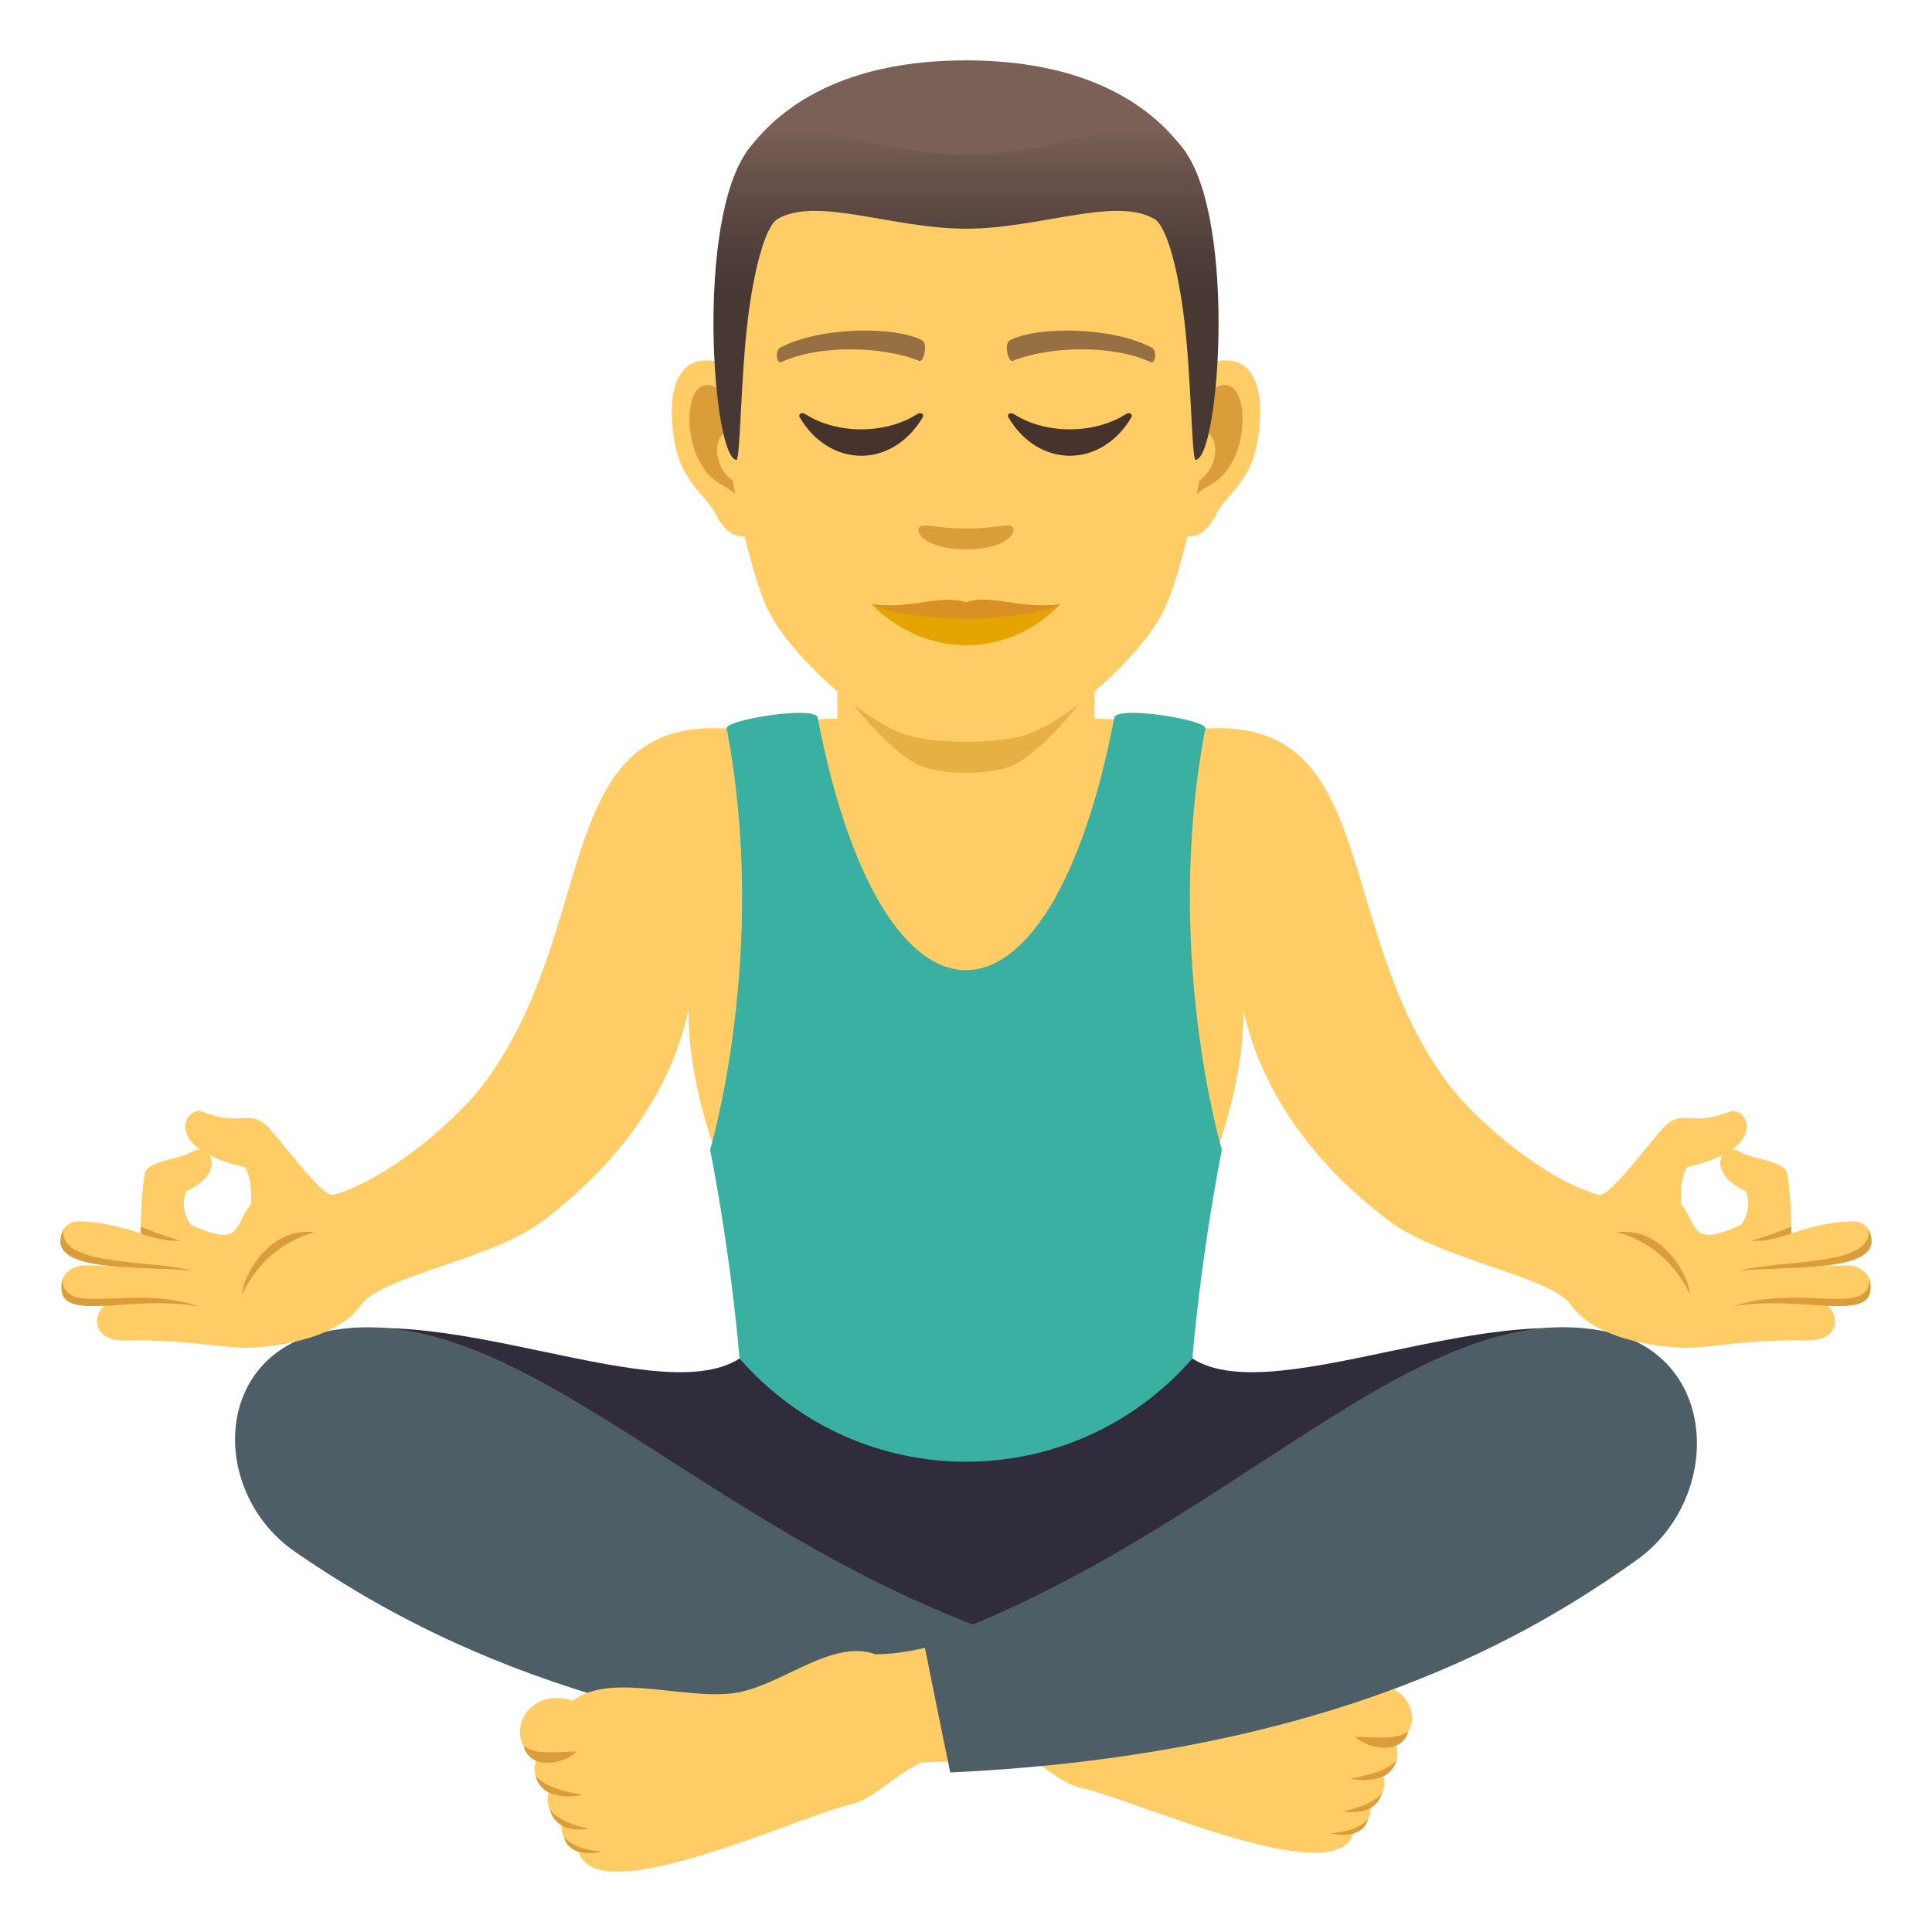 <?xml version="1.0" encoding="utf-8"?>
<!-- Generator: Adobe Illustrator 15.0.0, SVG Export Plug-In . SVG Version: 6.00 Build 0)  -->
<!DOCTYPE svg PUBLIC "-//W3C//DTD SVG 1.1//EN" "http://www.w3.org/Graphics/SVG/1.1/DTD/svg11.dtd">
<svg version="1.1" id="Layer_1" xmlns:x="http://ns.adobe.com/Extensibility/1.0/" xmlns:i="http://ns.adobe.com/AdobeIllustrator/10.0/" xmlns:graph="http://ns.adobe.com/Graphs/1.0/"
	 xmlns="http://www.w3.org/2000/svg" xmlns:xlink="http://www.w3.org/1999/xlink" xmlns:a="http://ns.adobe.com/AdobeSVGViewerExtensions/3.0/"
	 x="0px" y="0px" width="64px" height="64px" viewBox="0 0 64 64" enable-background="new 0 0 64 64" xml:space="preserve">
<path fill="#302C3B" d="M38.844,44.302H25.155c-1.764,3.146-9.683-1.264-14.405-0.111c0,0,17.037,12.523,21.498,12.553
	c4.462-0.029,21-12.553,21-12.553C48.525,43.038,40.607,47.447,38.844,44.302z"/>
<path fill="#FFCC66" d="M32.594,54.007c0.806,0.252,1.605,0.411,2.4,0.42c1.393-0.494,2.992,0.893,4.471,1.2
	c1.666,0.345,4.248-0.678,5.559,0.278c1.691-0.498,2.318,1.401,1.166,1.814c0.299,0.553-0.125,0.996-0.387,1.068
	c0.209,0.479-0.197,0.98-0.426,0.99c0.117,0.361-0.172,0.758-0.52,0.833c-0.332,2.183-7.199-0.972-9.018-1.38
	c-0.793-0.179-1.381-0.893-2.363-1.345l-1.443-0.062C32.292,56.567,32.44,55.256,32.594,54.007z"/>
<path fill="#DB9D3A" d="M44.883,57.53c0.449,0.425,1.561,0.604,1.77-0.17C46.291,57.575,46.045,57.584,44.883,57.53z"/>
<path fill="#DB9D3A" d="M44.709,58.918c0,0,1.316,0.308,1.551-0.612C45.9,58.767,44.709,58.918,44.709,58.918z"/>
<path fill="#DB9D3A" d="M44.48,59.997c0,0,1.053,0.243,1.307-0.607C45.428,59.851,44.48,59.997,44.48,59.997z"/>
<path fill="#DB9D3A" d="M44.053,60.728c0,0,1.061,0.293,1.271-0.479C44.965,60.709,44.053,60.728,44.053,60.728z"/>
<path fill="#4E5E67" d="M10.767,44.112c6.32-1.305,12.377,6.594,22.543,10.097c-0.517,2.501-0.791,3.995-0.791,3.995
	c-12.787-0.577-19.326-4.461-22.724-6.783C6.943,49.47,7.007,44.889,10.767,44.112z"/>
<path fill="#FFCC66" d="M31.405,54.369c-0.807,0.26-1.607,0.425-2.4,0.433c-1.395-0.51-2.993,0.928-4.471,1.245
	c-1.666,0.356-4.246-0.702-5.557,0.288c-1.693-0.515-2.321,1.451-1.166,1.88c-0.299,0.573,0.123,1.032,0.386,1.106
	c-0.209,0.496,0.196,1.017,0.425,1.027c-0.116,0.373,0.173,0.785,0.519,0.861c0.333,2.262,7.201-1.006,9.019-1.428
	c0.795-0.186,1.383-0.926,2.361-1.395l1.447-0.064C31.708,57.021,31.559,55.663,31.405,54.369z"/>
<path fill="#DB9D3A" d="M19.115,58.019c-0.449,0.439-1.559,0.625-1.77-0.176C17.709,58.065,17.955,58.074,19.115,58.019z"/>
<path fill="#DB9D3A" d="M19.29,59.456c0,0-1.316,0.319-1.55-0.635C18.1,59.3,19.29,59.456,19.29,59.456z"/>
<path fill="#DB9D3A" d="M19.517,60.575c0,0-1.052,0.25-1.307-0.631C18.571,60.424,19.517,60.575,19.517,60.575z"/>
<path fill="#DB9D3A" d="M19.944,61.331c0,0-1.06,0.304-1.269-0.496C19.035,61.313,19.944,61.331,19.944,61.331z"/>
<path fill="#4E5E67" d="M53.232,44.117c-6.32-1.352-12.453,6.696-22.621,10.325c0.518,2.592,0.867,4.273,0.867,4.273
	c12.785-0.597,19.326-4.62,22.724-7.026C57.057,49.669,56.992,44.921,53.232,44.117z"/>
<path fill="#FFCC66" d="M61.332,41.926c-0.127-0.026-1.324,0.032-1.324,0.032s1.131-0.314,1.438-0.41
	c0.83-0.262,0.572-1.09-0.053-1.09c-0.93-0.002-2.055,0.399-2.055,0.399s0.008-1.202-0.135-1.985
	c-0.074-0.428-1.203-0.471-1.574-0.723c-0.088-0.059-0.176-0.07-0.26-0.065c0.93-0.657,0.355-1.429-0.094-1.251
	c-1.227,0.488-1.521-0.088-2.107,0.457c-0.41,0.382-1.834,2.402-2.221,2.291c-1.871-0.543-4.102-2.541-4.906-3.591
	c-3.91-5.105-2.273-12.179-8.039-11.86c-0.758-0.168-1.941-0.28-4.139-0.338c-0.264-0.541-0.389-1.174-0.441-1.791h-6.843
	c-0.053,0.617-0.18,1.25-0.441,1.791c-2.199,0.058-3.381,0.17-4.14,0.338c-5.765-0.318-4.129,6.755-8.039,11.86
	c-0.805,1.05-3.035,3.048-4.905,3.591c-0.387,0.111-1.811-1.909-2.221-2.291c-0.586-0.545-0.881,0.031-2.108-0.457
	c-0.448-0.178-1.023,0.594-0.093,1.251c-0.085-0.005-0.173,0.007-0.26,0.065c-0.371,0.252-1.5,0.295-1.575,0.723
	c-0.142,0.783-0.134,1.985-0.134,1.985s-1.126-0.401-2.056-0.399c-0.624,0-0.882,0.828-0.052,1.09
	c0.306,0.096,1.437,0.41,1.437,0.41s-1.197-0.059-1.324-0.032c-0.837,0.175-0.867,1.112,0.061,1.26
	c0.215,0.034,0.767-0.045,0.898-0.036c-0.582,0.256-0.688,1.289,0.571,1.255c1.7-0.046,3.265,0.245,3.919,0.245
	c0.496,0,2.952-0.146,3.849-1.43c0.654-0.937,4.346-1.506,6.016-2.773c1.215-0.926,4.023-3.258,4.829-7.004
	c-0.044,2.238,0.857,4.605,0.857,4.605h16.664c0,0,0.9-2.367,0.857-4.605c0.805,3.746,3.613,6.078,4.828,7.004
	c1.67,1.268,5.361,1.837,6.018,2.773c0.896,1.283,3.352,1.43,3.848,1.43c0.654,0,2.219-0.291,3.92-0.245
	c1.258,0.034,1.152-0.999,0.57-1.255c0.133-0.009,0.684,0.07,0.898,0.036C62.199,43.038,62.17,42.101,61.332,41.926z M8.308,39.901
	c-0.563,0.651-0.255,1.479-1.99,0.666c-0.229-0.315-0.31-0.762-0.146-1.105c0.856-0.404,0.943-0.924,0.765-1.199
	c0.292,0.15,0.672,0.288,1.173,0.398C8.392,39.088,8.308,39.901,8.308,39.901z M57.682,40.567c-1.734,0.813-1.426-0.015-1.99-0.666
	c0,0-0.084-0.813,0.199-1.24c0.5-0.11,0.881-0.248,1.172-0.398c-0.178,0.275-0.092,0.795,0.766,1.199
	C57.992,39.806,57.91,40.252,57.682,40.567z"/>
<path fill="#DB9D3A" d="M8.015,42.88c0.045-0.646,0.924-2.248,2.407-2.061C9.037,41.207,8.361,42.171,8.015,42.88z"/>
<path fill="#DB9D3A" d="M6.397,42.089c-1.979-0.16-4.993,0.074-4.294-1.361C1.952,41.949,4.829,41.714,6.397,42.089z"/>
<path fill="#DB9D3A" d="M4.664,40.636l-0.005,0.222c0.867,0.315,1.312,0.241,1.312,0.241S5.474,40.968,4.664,40.636z"/>
<path fill="#DB9D3A" d="M6.61,43.279c-2.397-0.433-4.901,0.688-4.542-0.894C2.12,43.654,4.304,42.512,6.61,43.279z"/>
<path fill="#DB9D3A" d="M55.984,42.88c-0.045-0.646-0.924-2.248-2.406-2.061C54.963,41.207,55.639,42.171,55.984,42.88z"/>
<path fill="#DB9D3A" d="M57.604,42.089c1.979-0.16,4.992,0.074,4.293-1.361C62.049,41.949,59.172,41.714,57.604,42.089z"/>
<path fill="#DB9D3A" d="M59.336,40.636l0.006,0.222c-0.867,0.315-1.313,0.241-1.313,0.241S58.525,40.968,59.336,40.636z"/>
<path fill="#DB9D3A" d="M57.391,43.279c2.396-0.433,4.9,0.688,4.541-0.894C61.881,43.654,59.695,42.512,57.391,43.279z"/>
<path fill="#3AB0A2" d="M40.475,38.085c0,0-1.959-6.559-0.547-13.955c0.055-0.289-2.936-0.763-3.014-0.361
	c-2.143,11.16-7.687,11.156-9.828,0c-0.078-0.401-3.069,0.072-3.014,0.361c1.412,7.396-0.548,13.955-0.548,13.955
	c0.732,3.774,0.974,6.917,0.974,6.917c3.985,4.562,11.02,4.558,15.002,0C39.5,45.002,39.742,41.859,40.475,38.085z"/>
<path fill="#FFCC66" d="M27.739,24.546c0,0,1.367,1.453,4.262,1.453c2.892,0,4.259-1.453,4.259-1.453v-4.123h-8.521V24.546z"/>
<path id="Path_283_" fill="#E6B045" d="M27.048,21.288c0.544,1.432,2.362,3.639,3.477,4.096c0.704,0.287,2.246,0.287,2.95,0
	c1.115-0.457,2.934-2.664,3.477-4.096C37.484,19.89,26.517,19.89,27.048,21.288z"/>
<path id="Path_247_" fill="#FFCC66" d="M40.434,11.949c-1.305,0.157-2.248,4.522-1.426,5.674c0.115,0.161,0.787,0.419,1.285-0.599
	c0.277-0.563,1.074-1.033,1.322-2.195C41.932,13.342,41.734,11.792,40.434,11.949z"/>
<path id="Path_246_" fill="#FFCC66" d="M23.565,11.949c1.306,0.157,2.249,4.522,1.427,5.674c-0.115,0.161-0.787,0.419-1.288-0.599
	c-0.275-0.563-1.073-1.033-1.32-2.195C22.068,13.342,22.266,11.792,23.565,11.949z"/>
<path id="Path_245_" fill="#DB9D3A" d="M40.398,12.784c-0.34,0.107-0.711,0.627-0.914,1.488c1.191-0.256,0.895,1.724-0.141,1.761
	c0.01,0.2,0.023,0.403,0.047,0.619c0.498-0.723,1.006-0.433,1.508-1.508C41.35,14.175,41.242,12.521,40.398,12.784z"/>
<path id="Path_244_" fill="#DB9D3A" d="M24.515,14.27c-0.203-0.859-0.573-1.378-0.914-1.485c-0.843-0.264-0.952,1.391-0.499,2.36
	c0.502,1.075,1.009,0.785,1.508,1.508c0.023-0.216,0.038-0.421,0.046-0.62C23.632,15.983,23.338,14.028,24.515,14.27z"/>
<path id="Path_243_" fill="#FFCC66" d="M32,3.556c-5.657,0-8.383,4.273-8.042,10.214c0.068,1.195,0.811,5.095,1.512,6.493
	c0.717,1.432,3.117,3.637,4.586,4.094c0.929,0.288,2.96,0.288,3.888,0c1.471-0.457,3.871-2.662,4.588-4.094
	c0.701-1.398,1.443-5.297,1.51-6.493C40.385,7.829,37.658,3.556,32,3.556z"/>
<path id="Path_242_" fill="#966F42" d="M38.146,11.513c-1.293-0.686-3.77-0.719-4.691-0.24c-0.199,0.092-0.068,0.74,0.098,0.679
	c1.285-0.509,3.359-0.52,4.563,0.043C38.275,12.067,38.344,11.608,38.146,11.513z"/>
<path id="Path_241_" fill="#966F42" d="M25.853,11.513c1.294-0.686,3.769-0.719,4.692-0.24c0.197,0.092,0.067,0.74-0.1,0.679
	c-1.287-0.509-3.357-0.52-4.563,0.043C25.724,12.067,25.658,11.608,25.853,11.513z"/>
<path id="Path_240_" fill="#DB9D3A" d="M33.525,17.446c-0.16-0.112-0.539,0.061-1.526,0.061c-0.985,0-1.364-0.173-1.526-0.061
	c-0.193,0.136,0.114,0.75,1.526,0.75C33.412,18.196,33.721,17.582,33.525,17.446z"/>
<path fill="#7A6056" d="M39.227,4.972C37.988,3.299,35.721,2,32,2c-3.721,0-5.986,1.299-7.225,2.972
	C23.021,7.34,40.979,7.34,39.227,4.972z"/>
<linearGradient id="SVGID_1_" gradientUnits="userSpaceOnUse" x1="32.001" y1="15.231" x2="32.001" y2="4.263">
	<stop  offset="0.5" style="stop-color:#473834"/>
	<stop  offset="0.639" style="stop-color:#503F3A"/>
	<stop  offset="0.864" style="stop-color:#68524A"/>
	<stop  offset="1" style="stop-color:#7A6056"/>
	<a:midPointStop  offset="0.5" style="stop-color:#473834"/>
	<a:midPointStop  offset="0.6" style="stop-color:#473834"/>
	<a:midPointStop  offset="1" style="stop-color:#7A6056"/>
</linearGradient>
<path fill="url(#SVGID_1_)" d="M39.227,4.972C37.988,3.299,35.721,5.112,32,5.112c-3.721,0-5.986-1.813-7.225-0.141
	c-1.753,2.368-1.158,10.26-0.377,10.26c0.123,0,0.141-2.76,0.377-4.67c0.191-1.555,0.562-3.063,0.987-3.309
	C27.061,6.5,29.565,7.576,32,7.576c2.434,0,4.94-1.076,6.239-0.323c0.426,0.246,0.795,1.754,0.988,3.309
	c0.234,1.91,0.252,4.67,0.375,4.67C40.383,15.231,40.979,7.34,39.227,4.972z"/>
<path fill="#45332C" d="M30.366,13.728c-1.034,0.659-2.639,0.659-3.674,0c-0.158-0.102-0.252,0.008-0.202,0.094
	c1.003,1.701,3.073,1.701,4.077,0C30.618,13.735,30.523,13.626,30.366,13.728z"/>
<path fill="#45332C" d="M37.279,13.728c-1.035,0.659-2.641,0.659-3.674,0c-0.158-0.102-0.252,0.008-0.203,0.094
	c1.004,1.701,3.074,1.701,4.078,0C37.531,13.735,37.436,13.626,37.279,13.728z"/>
<path fill="#E6A400" d="M35.121,20.024c-1.828,1.864-4.513,1.737-6.242,0C31.073,20.192,32.926,20.192,35.121,20.024z"/>
<path fill="#D99025" d="M32,19.95c-0.87-0.278-1.66,0.225-3.121,0.074c0.723,0.337,2.013,0.449,3.121,0.483
	c1.107-0.034,2.398-0.146,3.121-0.483C33.662,20.176,32.87,19.671,32,19.95z"/>
</svg>
